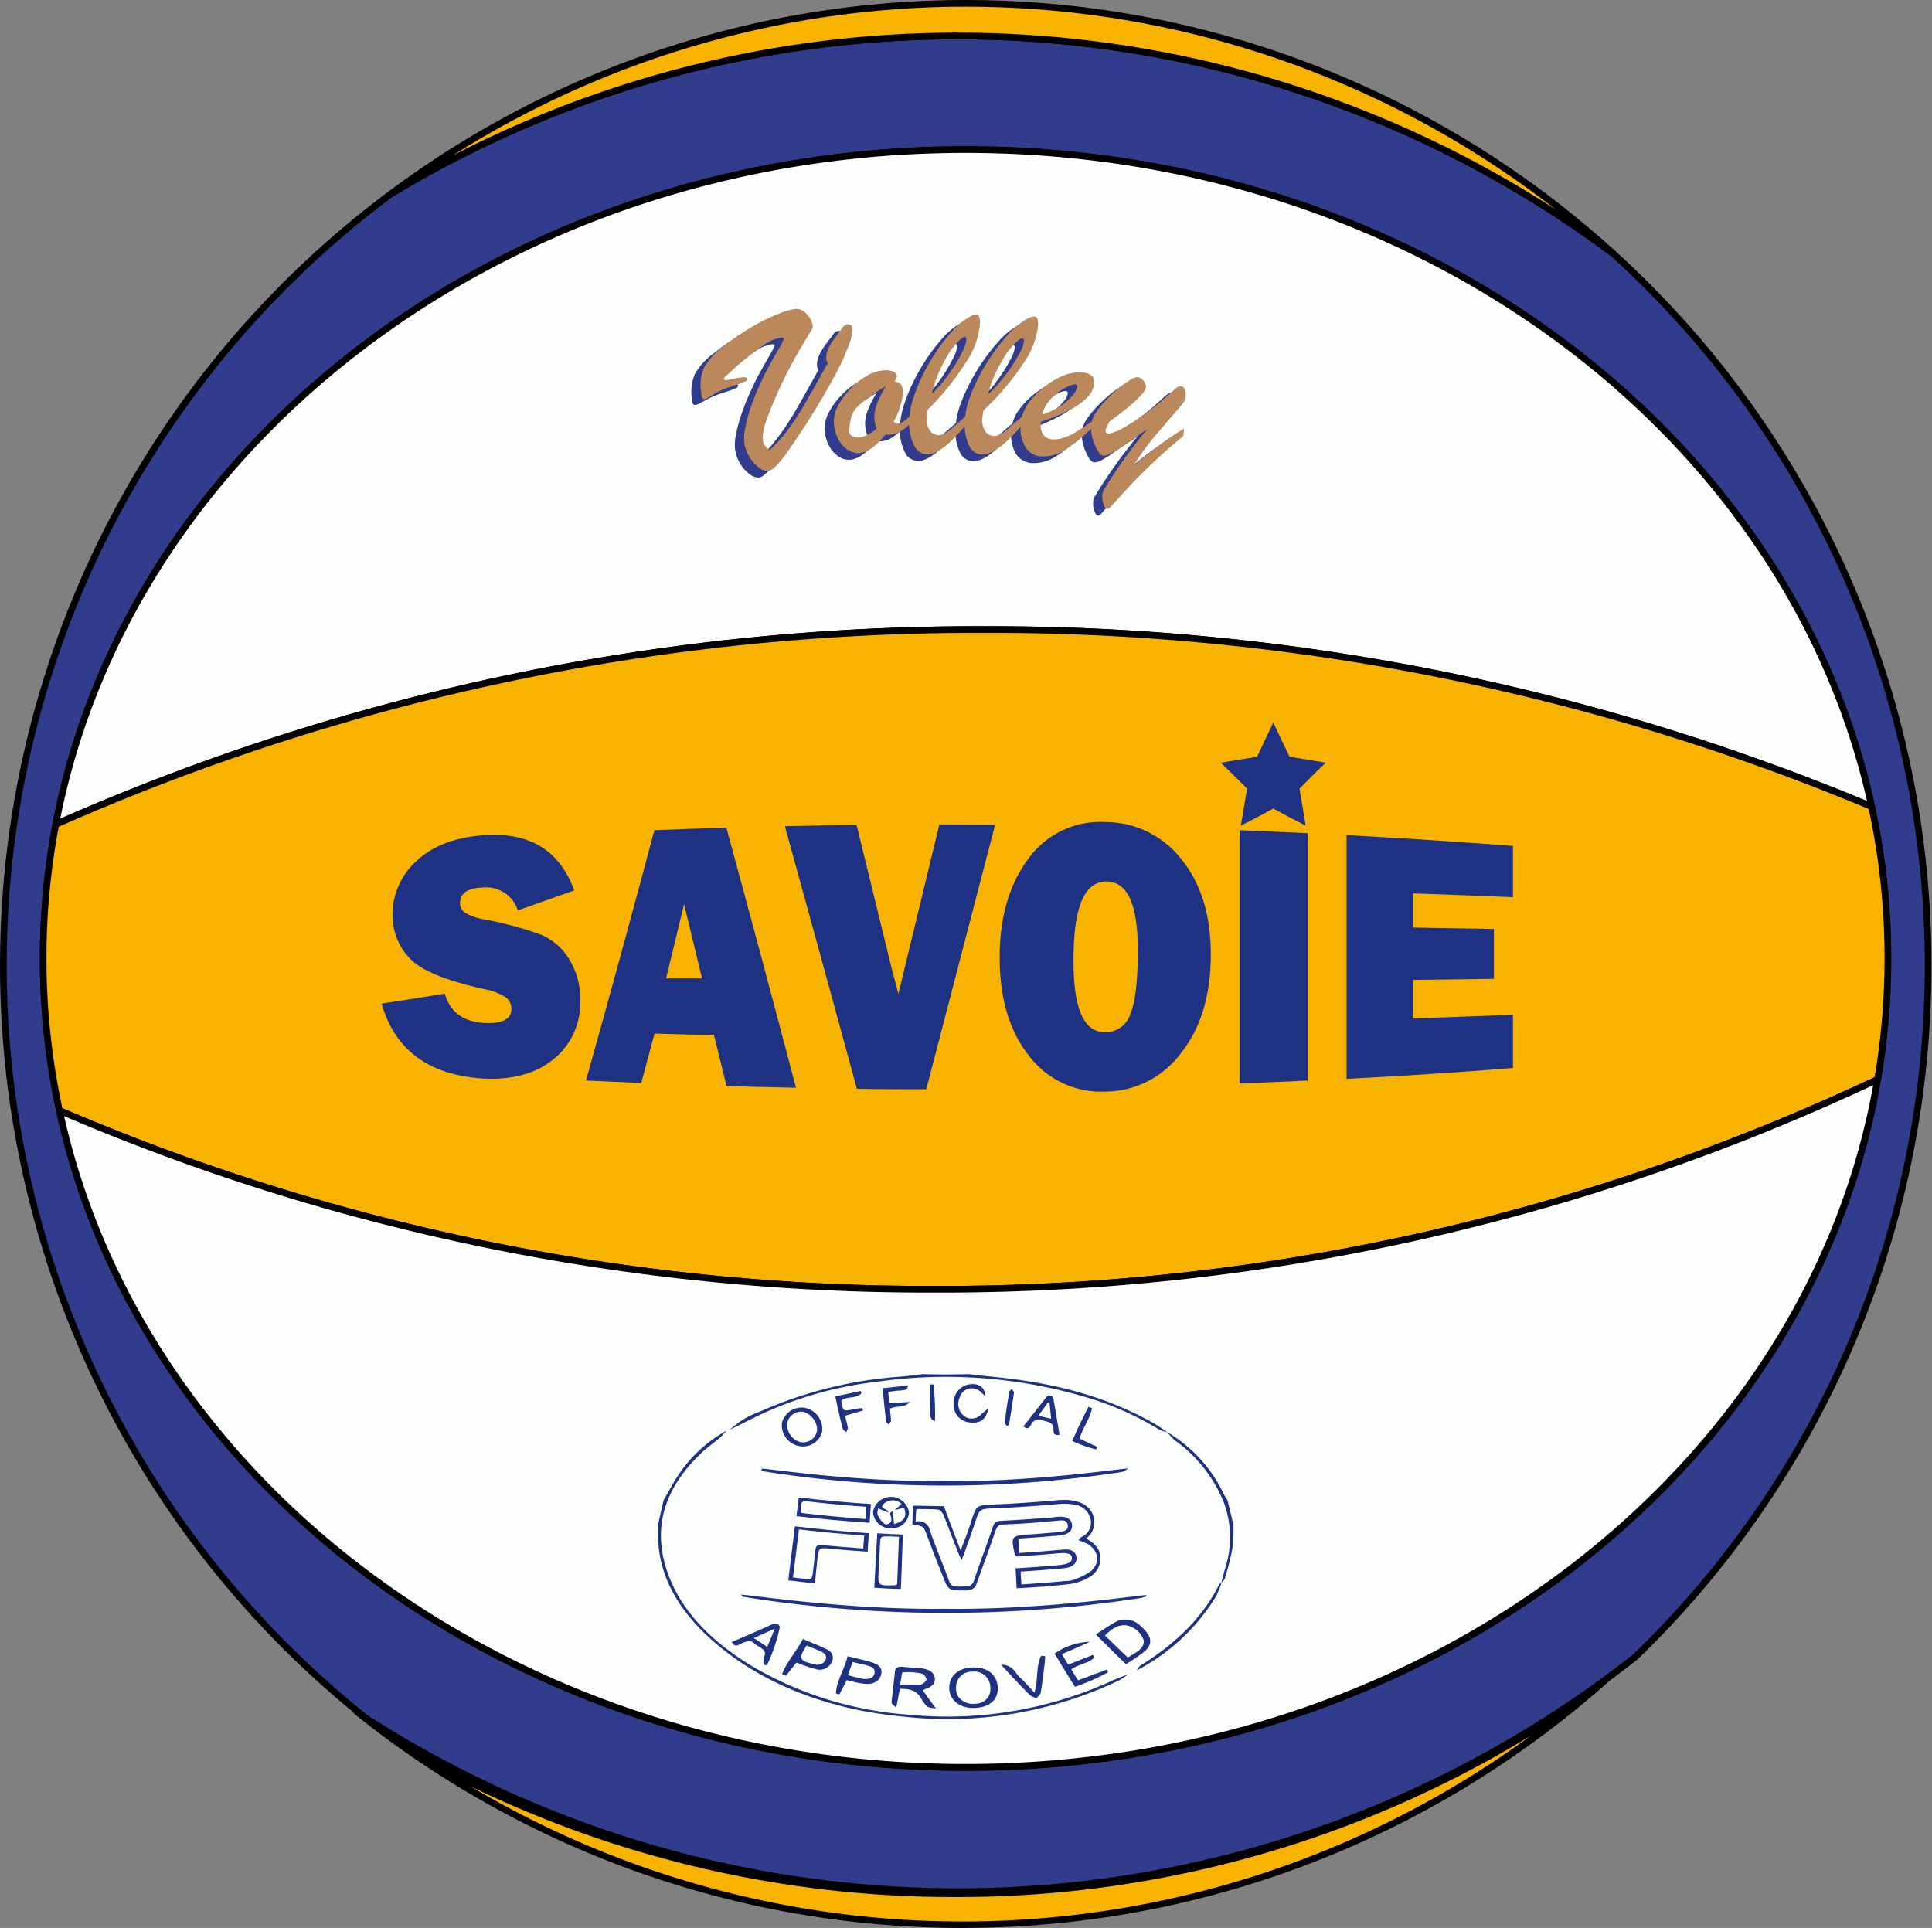 <svg id="Calque_1" data-name="Calque 1" xmlns="http://www.w3.org/2000/svg" viewBox="0 0 290.36 289.77"><rect x="0" y="0" width="290.36" height="289.77" fill="#808080" stroke="none"/><defs><style>.cls-1,.cls-3{fill:#f8b300;}.cls-2,.cls-6{fill:#313c8c;}.cls-2,.cls-3,.cls-4{stroke:#000;stroke-linecap:round;stroke-linejoin:round;}.cls-4{fill:#fdfffe;}.cls-5{fill:#1f3183;}.cls-7{fill:#bb885b;}</style></defs><path class="cls-1" d="M144.61,289.27a143.73,143.73,0,0,1-83.55-26.42,166,166,0,0,0,82.31,21.78,164.77,164.77,0,0,0,95.94-30.43A145,145,0,0,1,144.61,289.27Z"/><path d="M230.09,260.86a144.65,144.65,0,0,1-159.38,7.63,166.38,166.38,0,0,0,72.66,16.64,165.16,165.16,0,0,0,86.72-24.27m17.13-13.25a165.9,165.9,0,0,1-194.5,9.56,145.88,145.88,0,0,0,194.5-9.56Z"/><path class="cls-2" d="M288.28,124.28a144.37,144.37,0,0,0-45.79-86.13,164.7,164.7,0,0,0-183.75-9A144.62,144.62,0,0,0,55,258.24,164.67,164.67,0,0,0,245.82,249a144.25,144.25,0,0,0,43.32-90.17c.42-4.5.64-9.07.64-13.68A145,145,0,0,0,288.28,124.28Zm-6.09,38h0c-10,58.52-67.57,103.39-137.08,103.39-67.65,0-124-42.5-136.17-98.72a107.89,107.89,0,0,1-.55-43C19.33,66.34,76.38,22.48,145.1,22.48c67.66,0,124,42.52,136.19,98.75a108,108,0,0,1,.9,41Z"/><path class="cls-3" d="M242.49,38.15a164.7,164.7,0,0,0-183.75-9,144.66,144.66,0,0,1,183.75,9Z"/><path class="cls-4" d="M281.29,121.23A342.8,342.8,0,0,0,147.9,94.62,342,342,0,0,0,8.38,123.89C19.33,66.34,76.38,22.48,145.1,22.48,212.76,22.48,269.11,65,281.29,121.23Z"/><path class="cls-3" d="M283.73,144.06a108.18,108.18,0,0,1-1.54,18.18h0A329.8,329.8,0,0,1,140.4,193.78,330.63,330.63,0,0,1,8.93,166.91a107.89,107.89,0,0,1-.55-43A342,342,0,0,1,147.9,94.62a342.8,342.8,0,0,1,133.39,26.61A107.81,107.81,0,0,1,283.73,144.06Z"/><path class="cls-4" d="M282.18,162.24c-10,58.52-67.57,103.39-137.08,103.39-67.65,0-124-42.5-136.17-98.72A330.63,330.63,0,0,0,140.4,193.78,329.8,329.8,0,0,0,282.18,162.24Z"/><path class="cls-5" d="M57.36,150.84q4.74-.71,9.49-1.49c.79,2.8,2.84,4.29,6.14,4.41q3.86.13,3.86-2.08a2.15,2.15,0,0,0-.89-1.82,9.37,9.37,0,0,0-3.19-1.2c-5.84-1.29-9.58-2.84-11.24-4.68A9.25,9.25,0,0,1,59,137.56a10.83,10.83,0,0,1,3.57-8.12c2.39-2.27,5.81-3.62,10.28-3.91,6.79-.45,11.27,2.3,13.45,8.3-2.82,1-5.65,2-8.47,3a5,5,0,0,0-5.34-3.43c-2.23.08-3.34.86-3.34,2.31a1.7,1.7,0,0,0,.75,1.49,8.91,8.91,0,0,0,2.93,1,51.92,51.92,0,0,1,8.49,2.29,9.1,9.1,0,0,1,4.2,3.65,11.19,11.19,0,0,1,1.68,6.18,10.84,10.84,0,0,1-4.1,8.95c-2.73,2.18-6.32,3.1-10.76,2.81C64.27,161.51,59.26,157.63,57.36,150.84Z"/><path class="cls-5" d="M109.19,163.23l-1.89-7.69c-3,0-6-.12-8.93-.19q-1,3.74-2,7.42c-2.77-.11-5.53-.24-8.3-.37,3.43-12.22,6.86-24.79,10.28-37.62,3.61-.14,7.22-.27,10.82-.37,3.49,12.83,7,25.89,10.46,39.08Q114.41,163.39,109.19,163.23Zm-9.08-16.18,5.4,0q-1.35-5.6-2.7-11.15Q101.46,141.51,100.11,147.05Z"/><path class="cls-5" d="M149.56,123.94c-3.45,13.23-6.9,26.52-10.35,39.78-3.48,0-7,0-10.43-.08-3.61-13.26-7.22-26.45-10.82-39.46,3.59-.08,7.19-.14,10.78-.18q2.64,10.77,5.28,21.61.54,1.92,1,3.78,3.08-12.72,6.16-25.48C144,123.91,146.75,123.92,149.56,123.94Z"/><path class="cls-5" d="M166.14,164.07a13.61,13.61,0,0,1-11.47-5.36c-2.95-3.67-4.43-8.64-4.43-14.85,0-5.94,1.41-10.85,4.24-14.69a13.36,13.36,0,0,1,11.76-5.61,14.45,14.45,0,0,1,11.35,5.64c2.92,3.63,4.38,8.35,4.38,14.24,0,6.09-1.47,11-4.42,14.76A14.29,14.29,0,0,1,166.14,164.07Zm0-8.92a3.93,3.93,0,0,0,3.73-2.7c.76-1.78,1.13-5,1.13-9.71q0-10.19-4.66-10.25c-3.36-.05-5,3.86-5,11.69Q161.26,155.2,166.09,155.15Z"/><path class="cls-5" d="M196.52,125.23v37.18l-10.23.45V124.78Q191.4,125,196.52,125.23Z"/><path class="cls-5" d="M227.38,152.52v8q-12.51,1-25,1.63V125.53q12.53.66,25,1.62v7.7q-7.5-.32-15-.57v5.14q6.07.09,12.14.21v7.49l-12.14.16v5.79Q219.88,152.82,227.38,152.52Z"/><path class="cls-5" d="M191.36,121.53c-1.63.89-3.25,1.75-4.87,2.55q.47-2.76.93-5.55c-1.32-1.33-2.63-2.65-3.94-3.9l5.44-.89,2.44-5.15c.81,1.71,1.62,3.44,2.44,5.15l5.44.89c-1.31,1.25-2.63,2.57-3.94,3.9q.47,2.79.93,5.55C194.61,123.28,193,122.42,191.36,121.53Z"/><path class="cls-5" d="M99.75,225.44c.86-1.42,1.59-2.92,2.57-4.27a20.4,20.4,0,0,1,6.87-6.13,11.12,11.12,0,0,1-.94,1c-.9.78-1.91,1.46-2.77,2.28-5.56,5.26-7.78,11.4-4.86,18.82,2.14,5.4,6.58,9.75,12.3,13.23a53.87,53.87,0,0,0,23.43,7.33,59.61,59.61,0,0,0,30.6-5c.83-.39,1.72-.7,2.58-1.06a10.15,10.15,0,0,1-1.33.92A59.87,59.87,0,0,1,135.67,258c-10.72-1-20.56-4.6-28-10.91-5.43-4.58-8.69-10-8.76-16.1,0-.6,0-1.2,0-1.8C99.15,228,99.45,226.7,99.75,225.44Z"/><path class="cls-5" d="M145.61,206.54c1.23.15,2.46.28,3.7.4,8.39.83,16.29,2.61,24,6.93.75.42,1.44.94,2.16,1.41a6.31,6.31,0,0,1-1.33-.45,45.11,45.11,0,0,0-11-4.85,73.82,73.82,0,0,0-31.57-2.27,56.51,56.51,0,0,0-17.71,5.11c-1.38.67-2.74,1.38-4.14,2.05a12.31,12.31,0,0,1,4.37-2.65,62.53,62.53,0,0,1,21.14-5.3c1.14-.09,2.28-.24,3.42-.38Q142.11,206.62,145.61,206.54Z"/><path class="cls-5" d="M175.42,215.25a21.55,21.55,0,0,1,8.55,9.41,6.44,6.44,0,0,0,.5.78c.31,1.26.61,2.52.91,3.78a27.28,27.28,0,0,1-.18,3.61,41.47,41.47,0,0,1-1.12,4.42c-.07.24-.35.46-.54.69.2-.73.37-1.46.58-2.18A15.26,15.26,0,0,0,184,226a21.13,21.13,0,0,0-7.47-9.54A10.61,10.61,0,0,1,175.42,215.25Z"/><path class="cls-5" d="M170.81,251.08c.21-.26.34-.6.63-.78,5.28-3.25,9.37-7.28,11.79-12.15.05-.11.23-.18.35-.27a13.51,13.51,0,0,1-.79,2A30.49,30.49,0,0,1,170.81,251.08Z"/><path class="cls-5" d="M152.63,235.72c2.2-.13,4.34-.29,6.47-.48,1.48-.14,2-.45,2-1.08s-.67-.83-2.13-.69c-2.11.2-4.23.35-6.23.46-.16-.18-.21-.21-.22-.25-.63-2.89-.62-2.86,2.76-3.09,1.35-.1,2.69-.21,4-.34.72-.07,1.32-.32,1.19-1.05s-.7-.72-1.35-.66c-2.76.27-5.53.5-8.3.59-.87,0-1,.45-1.23,1-.86,2.58-1.84,5.13-2.74,7.71-.29.84-.68,1.21-1.81,1.21-2.44,0-2.46,0-3.23-1.85-.87-2.14-1.7-4.3-2.5-6.45-.51-1.37-.51-1.36-2.18-1.62,0-.89.05-1.8.08-2.82,1.5,0,3,.07,4.66.07.75,2.06,1.55,4.2,2.51,6.67.62-1.66,1.15-3,1.59-4.39.77-2.44.75-2.43,3.55-2.54,3-.13,6.07-.34,9.1-.61a11.18,11.18,0,0,1,1.73-.07c1.64.11,3.1.58,3.8,2a3,3,0,0,1-.93,3.8c1.2.66,2.07,1.45,2.14,2.72a3.23,3.23,0,0,1-1.92,3.23,7.62,7.62,0,0,1-2.49.87c-2.67.34-5.36.51-8.16.66C152.74,237.74,152.69,236.81,152.63,235.72Zm-15-7a1.64,1.64,0,0,1,2.11,1.29c.88,2.57,2,5.1,2.91,7.66.36,1,1.18.78,2,.78s1.43,0,1.73-.87c.82-2.55,1.8-5,2.66-7.59.46-1.36.46-1.36,2-1.44,2.12-.11,4.25-.25,6.37-.43.63,0,1.27-.14,1.91-.16,1.06,0,1.69.4,1.79,1.19s-.4,1.38-1.45,1.57a14.39,14.39,0,0,1-1.61.16c-1.65.15-3.31.27-5,.37.05.79.08,1.41.13,2.17l1.68-.11c1.69-.11,3.38-.28,5.07-.41,1.1-.08,1.74.34,1.85,1.14s-.44,1.41-1.47,1.61a12.53,12.53,0,0,1-1.49.15c-1.81.17-3.62.3-5.42.41,0,.72.08,1.28.12,1.93,2.26-.14,4.38-.3,6.49-.5a4.87,4.87,0,0,0,1.17-.14,10.71,10.71,0,0,0,2.74-1.32c1.63-1.38,1.1-3.47-.85-4.3-.3-.13-.62-.25-.91-.36,0-.16,0-.21.08-.24a1.34,1.34,0,0,1,.34-.29,2.32,2.32,0,0,0,1.32-2.66,2.83,2.83,0,0,0-2.5-2.19,8.36,8.36,0,0,0-2.18-.09c-3.25.28-6.5.52-9.76.65-2.25.09-2.23.08-2.89,2.05s-1.28,3.68-2.05,5.76c-.25-.55-.39-.85-.51-1.15-.76-1.88-1.46-3.77-2.2-5.64-.14-.33-.52-.79-.84-.82-1.06-.11-2.14-.06-3.24-.09C137.64,227.56,137.63,228.06,137.61,228.74Z"/><path class="cls-5" d="M114.48,220.74c.46-.09,13.73,2,27.13,1.87,13.4.2,26.92-1.9,27.92-1.9a3.32,3.32,0,0,1-.78.49,12.22,12.22,0,0,1-1.37.22,174.35,174.35,0,0,1-50.85,0l-2.1-.33C114.45,221,114.46,220.85,114.48,220.74Z"/><path class="cls-5" d="M111.33,239.68c.72-.08,15.65,2.31,30.55,2.12,14.91.22,29.79-2.13,30.4-2.05,0,.05,0,.1,0,.14a.19.19,0,0,1-.12.09,6.09,6.09,0,0,1-.81.22,193,193,0,0,1-59.69-.2C111.6,240,111.53,239.87,111.33,239.68Z"/><path class="cls-5" d="M130.57,230.44c-.06.94-.11,1.76-.17,2.78-1.89-.12-3.71-.27-5.53-.44s-1.79-.17-2,1.32c-.14,1.27-.26,2.55-.4,3.88-1.41-.14-2.62-.28-4-.45.33-2.66.66-5.33,1-8.12C123.15,229.85,126.8,230.2,130.57,230.44Zm-.69.35c-3.37-.23-6.57-.53-9.81-.92l-.89,7.23c.58.07,1,.13,1.45.17,1.41.15,1.42.14,1.55-1s.21-2,.33-3,.14-1.12,1.49-1c1.88.17,3.77.34,5.74.47C129.79,232,129.83,231.46,129.88,230.79Z"/><path class="cls-5" d="M135.23,253.85c-.16.85-.31,1.68-.53,2.81-.43-.42-.73-.59-.71-.73.14-1.56.35-3.12.51-4.69.06-.59.45-.78,1.18-.71.89.09,1.78.12,2.67.21s1.88.39,2.1,1.26-.21,1.44-1.23,1.8a5.58,5.58,0,0,0-.54.25c.59.83,1.18,1.66,2,2.76-.67-.14-1.13-.13-1.31-.3a4.76,4.76,0,0,1-.91-1.2C137.9,254.3,137,253.75,135.23,253.85Zm0-.68a22.71,22.71,0,0,0,3,.05,1.43,1.43,0,0,0,1-.71,1.07,1.07,0,0,0-.65-.95,9,9,0,0,0-2.92-.19C135.5,251.4,135.47,252.4,135.27,253.17Z"/><path class="cls-5" d="M130.88,226.06c-.07,1-.12,1.84-.18,2.82-3.66-.23-7.27-.57-11-1,.12-.9.23-1.79.35-2.8C123.61,225.48,127.16,225.82,130.88,226.06Zm-.7.41c-3.05-.2-6-.48-9-.83-.55-.07-.77.18-.81.61s0,.72,0,1.14c3.27.4,6.47.7,9.73.92C130.1,227.7,130.13,227.17,130.18,226.47Z"/><path class="cls-5" d="M169.23,250.14c-1.57-1.51-3-2.94-4.54-4.49.9-.56,1.72-1.16,2.62-1.66a3.18,3.18,0,0,1,3.63,0,6.48,6.48,0,0,1,1.62,1.69c.6.93.32,1.89-.73,2.68C171,249,170.18,249.52,169.23,250.14Zm.24-1c1.21-.75,2.54-1.31,2.42-2.6a3.38,3.38,0,0,0-2.65-2.25c-1.46-.12-2.29.72-3.19,1.51C167.2,246.91,168.3,248,169.47,249.1Z"/><path class="cls-5" d="M142.66,253.73c0-1.87,1.37-3.06,3.57-3.11s3.62,1.1,3.72,3-1.27,3-3.47,3.09S142.68,255.53,142.66,253.73Zm1,.06a4,4,0,0,0,.22,1,2.7,2.7,0,0,0,2.7,1.28,2.22,2.22,0,0,0,2.23-1.72,3.62,3.62,0,0,0,0-1.09,2.41,2.41,0,0,0-2.76-2A2.31,2.31,0,0,0,143.7,253.79Z"/><path class="cls-5" d="M131.84,230.46c1.32.08,2.54.13,3.85.18-.1,2.73-.19,5.39-.29,8.18-1.27,0-2.58-.1-4-.18C131.53,236,131.68,233.3,131.84,230.46Zm3.27.52-1.43-.06c-1.34,0-1.35-.06-1.42,1.08-.08,1.42-.15,2.84-.22,4.27-.11,2.06-.11,2.07,2.46,2,.1,0,.19-.08.34-.16C134.93,235.82,135,233.49,135.11,231Z"/><path class="cls-5" d="M163.81,246.76c-1.55.71-2.81,1.26-4.21,1.86.32.56.6,1,.92,1.58,1.33-.51,2.53-1,3.72-1.46l.26.36c-.82.9-2.41,1-3.49,1.81.29.49.59,1,1,1.64,1.5-.54,2.91-1.06,4.31-1.61l.24.39a32.9,32.9,0,0,1-5,2.21c-1.09-1.74-2.09-3.37-3.07-5A9.8,9.8,0,0,1,163.81,246.76Z"/><path class="cls-5" d="M121,211.6a3.26,3.26,0,0,1,2.56,3.54,2.94,2.94,0,0,1-3.39,2.22,3.2,3.2,0,0,1-2.65-3.54A3.07,3.07,0,0,1,121,211.6Zm1.8,3.45a2.85,2.85,0,0,0-2.07-2.85,2.12,2.12,0,0,0-2.41,1.7,2.69,2.69,0,0,0,2,2.86A2.11,2.11,0,0,0,122.78,215.05Z"/><path class="cls-5" d="M117.54,251.61c.7-1.84,2.15-3.39,3.13-5.27,1.28.56,2.46,1,3.56,1.54a1.39,1.39,0,0,1,.75,2,2,2,0,0,1-2.36,1,25.34,25.34,0,0,1-2.92-1l-1.59,2Zm3.7-4.28c-1.32,1.91-1.13,2.32,1.13,2.8a1.39,1.39,0,0,0,1.62-.5c.33-.51.16-1-.49-1.34S122.05,247.68,121.24,247.33Z"/><path class="cls-5" d="M127.27,252.53l-1.13,2.15-.51-.14c.06-1.93,1.31-3.61,1.75-5.61,1.33.34,2.48.56,3.57.9,1.31.4,1.73,1,1.45,1.95s-1.21,1.46-2.55,1.29C129,253,128.21,252.74,127.27,252.53Zm.16-.75c.78.2,1.44.41,2.12.53s1.6.06,1.85-.67-.27-1.13-1.12-1.33c-.67-.17-1.35-.32-2.14-.51C127.9,250.48,127.68,251.08,127.43,251.78Z"/><path class="cls-5" d="M114.76,250.22a3.18,3.18,0,0,1,.08-1.2c.55-1.13-.81-1.39-1.47-2s-1.22-.3-1.85-.05c-.47.18-1,.79-1.55-.18,2-.83,4-1.71,5.92-2.58.76-.34,1.42-.06,1.27.53a24.78,24.78,0,0,1-1.9,5.55Zm-1.45-4,2,1.31c.37-.9.7-1.67,1.13-2.74C115.25,245.32,114.39,245.71,113.31,246.2Z"/><path class="cls-5" d="M153.81,214.38c1.15-1.43,2.26-2.87,3.37-4.29a.61.61,0,0,1,1.16.27c.32,1.76.6,3.52.89,5.29-.94.18-.9-.41-.9-.82,0-1.13-.93-1.1-1.68-1.36a1.24,1.24,0,0,0-1.67.63C154.78,214.44,154.51,215,153.81,214.38Zm3.93-3.54-.28,0-1.41,1.95c.74.18,1.28.3,1.92.44C157.88,212.32,157.81,211.58,157.74,210.84Z"/><path class="cls-5" d="M148.11,209.88l-.64-.59a1.9,1.9,0,0,0-3.24.76,2.31,2.31,0,0,0,1,3,2,2,0,0,0,2.32-.56,10.36,10.36,0,0,1,1-.79c-.39,1.71-1.23,2.25-2.77,2.1a2.66,2.66,0,0,1-2.46-2.9,2.79,2.79,0,0,1,2.52-2.85C147.12,207.92,148,208.48,148.11,209.88Z"/><path class="cls-5" d="M136.62,227.33a2.54,2.54,0,0,1-2.72,2.37,2.58,2.58,0,0,1-2.69-2.46,2.74,2.74,0,0,1,5.41.09Zm-2.87.1.45-.37c.05.66.11,1.33.16,2,1.55-.37,2-1.19,1.5-2.45l-1.39.36,1-.9a1.34,1.34,0,0,0-.2-.21,1.93,1.93,0,0,0-2.43.15c-.85.84.76.75.66,1.31l-1.53-.59a5.83,5.83,0,0,0-.11.67c0,.55,1,1.85,1.41,1.73C134.32,228.82,133.9,228.08,133.75,227.43Z"/><path class="cls-5" d="M157.08,248.92c0,.44-.05.87-.1,1.3-.17,1.38-.33,2.76-.57,4.14,0,.31-.41.59-.62.89a3.36,3.36,0,0,1-1-.46c-1.43-1.43-2.79-2.89-4.36-4.61,1.93.12,2.1,1.26,2.82,1.91s1.38,1.43,2.22,2.31c.59-2,.18-3.82,1-5.53Z"/><path class="cls-5" d="M136.76,210.72c-.95,1-2,.47-3,1,0,.55.14,1.18.15,1.81,0,.19-.22.38-.33.58-.14-.15-.39-.3-.41-.46-.2-1.64-.36-3.28-.53-5,1.34-.13,2.58-.27,3.85-.42-.18.67-.18.67-1.25.77-.56,0-1.11.13-1.76.21.07.6.13,1.08.2,1.67C134.66,210.83,135.56,210.79,136.76,210.72Z"/><path class="cls-5" d="M129.69,212c-.82.25-1.65.49-2.7.79.15.59.33,1.19.43,1.8,0,.21-.15.46-.23.68-.18-.17-.48-.31-.53-.52-.41-1.56-.76-3.14-1.13-4.87,1.33-.27,2.58-.54,3.83-.82,0,.11.07.21.11.32-.72.91-2.1.42-3,1.1a1.78,1.78,0,0,0,0,.4c.27,1.21.27,1.2,1.51,1,.51-.1,1-.17,1.55-.26C129.62,211.76,129.66,211.9,129.69,212Z"/><path class="cls-5" d="M164.12,211.65c-.3,1.6-1.41,2.95-1.88,4.59l2.68,1.23-.18.39a20.51,20.51,0,0,1-3.59-1.28c.77-1.78,1.57-3.47,2.44-5.13Z"/><path class="cls-5" d="M140.3,208.08a41.82,41.82,0,0,1,.22,5.51c-.7-.3-.72-.3-.78-2.57,0-1,0-2,0-2.93Z"/><path class="cls-5" d="M151.28,214.31c-.1-.21-.32-.42-.29-.61.2-1.5.44-3,.68-4.48,0-.17.26-.3.39-.46.12.2.36.41.33.59-.22,1.63-.49,3.26-.77,4.88Z"/><path class="cls-6" d="M120.76,50.1a2.28,2.28,0,0,1-.38.81l-1.14,1.9c-.5.83-1.1,1.9-1.8,3.2s-1.39,2.73-2.09,4.31c-.8,1.81-1.36,3.23-1.69,4.25a7.11,7.11,0,0,0-.4,2.62,1.88,1.88,0,0,0,1.06,1.42,18.31,18.31,0,0,0,2.06-2.2,31.59,31.59,0,0,0,2-2.78c.66-1,1.41-2.29,2.28-3.83s1.65-2.94,2.34-4.22c0-.1-.09-.2-.14-.3a.6.6,0,0,1-.07-.26,3.29,3.29,0,0,1,.27-1.52,7.76,7.76,0,0,1,.8-1.41c.33-.46.83-1.11,1.49-2a.88.88,0,0,1,.68-.35c.44,0,.68.23.7.76a7.64,7.64,0,0,1-.59,2.49,34.37,34.37,0,0,1-1.84,4.05c-.81,1.55-1.82,3.3-3,5.25s-2.52,4-4,6.14-2.55,3.3-3.24,3.35a2.18,2.18,0,0,1-1.4-.52,5.42,5.42,0,0,1-1.45-1.63,5.49,5.49,0,0,1-.76-2.31,7.65,7.65,0,0,1,.15-2,24.11,24.11,0,0,1,.78-2.91,34.3,34.3,0,0,1,1.33-3.38c.53-1.18,1-2.15,1.44-2.93s.9-1.64,1.45-2.59a10,10,0,0,0,.81-1.54c0-.17-.14-.24-.39-.23a6.2,6.2,0,0,0-2.77,1.23,44.84,44.84,0,0,0-4.34,3.45q-1,.89-1.26,1.14c-.17.17-.25.31-.24.41s.13.19.36.17.42-.08,1-.2a11.17,11.17,0,0,1,1.32-.22c.54-.05.82,0,.84.2s-.09.29-.3.4a7.56,7.56,0,0,1-.9.36l-1.57.52a16.42,16.42,0,0,0-2.22,1,8.89,8.89,0,0,1-1.34.66c-.23,0-.38,0-.45-.19A2.78,2.78,0,0,1,104,60a6.88,6.88,0,0,1,.45-3.82,10.11,10.11,0,0,1,2.8-3.06A35.68,35.68,0,0,1,111.85,50a27.34,27.34,0,0,1,3.93-1.9,9.89,9.89,0,0,1,2.48-.68,2.16,2.16,0,0,1,1.62.82A3,3,0,0,1,120.76,50.1Z"/><path class="cls-6" d="M135.52,63.46c0,.38,0,.77,0,1.15a10.19,10.19,0,0,1-1.85,1.4,4.37,4.37,0,0,1-2,.32c-1.48,1.8-2.78,2.72-3.94,2.77a2.89,2.89,0,0,1-1.82-.56,4.37,4.37,0,0,1-1.37-1.66,5.88,5.88,0,0,1-.61-2.42,5,5,0,0,1,.63-2.46,10.73,10.73,0,0,1,1.87-2.57,10.93,10.93,0,0,1,2.54-2,5.75,5.75,0,0,1,2.58-.78,2.9,2.9,0,0,1,1.35.21.77.77,0,0,1,.51.68,1.3,1.3,0,0,1-.4.8,1.53,1.53,0,0,1,.95.43,2,2,0,0,1,.28,1.15,7.13,7.13,0,0,1-.37,2.07,10.47,10.47,0,0,1-1,2.37l.32.3h.27a1.27,1.27,0,0,0,.59-.16,3.57,3.57,0,0,0,.52-.31Zm-3.79-4.41c-1,.59-1.82,1.14-2.51,1.62a12.17,12.17,0,0,0-1.74,1.47,3.8,3.8,0,0,0-.93,1.46c-.24,1.29-.36,2-.35,2.09,0,.75.59,1.1,1.67,1.06a5.65,5.65,0,0,0,2.5-1.36,4.57,4.57,0,0,1-.35-1.52,5.66,5.66,0,0,1,.4-2.21A16.69,16.69,0,0,1,131.73,59.05Z"/><path class="cls-6" d="M144,63.29c0,.42,0,.84,0,1.26-2.51,3.13-4.47,4.72-6,4.73a2.19,2.19,0,0,1-2-1.3,7.43,7.43,0,0,1-.76-3.47,12.53,12.53,0,0,1,.79-4.16,27.4,27.4,0,0,1,2.28-4.89,28.2,28.2,0,0,1,3.06-4.31,10.76,10.76,0,0,1,3-2.56,1.92,1.92,0,0,1,.88-.29.51.51,0,0,1,.52.32,3.24,3.24,0,0,1,.11,1.09,12.32,12.32,0,0,1-2.15,5.81,39.84,39.84,0,0,1-5.7,7.06,7.24,7.24,0,0,0-.17,1.37,3,3,0,0,0,.5,1.77,1.59,1.59,0,0,0,1.36.68,1.72,1.72,0,0,0,.95-.34,8.87,8.87,0,0,0,1.09-.82Zm-5.35-3.09a19.6,19.6,0,0,0,1.81-2,28.47,28.47,0,0,0,1.67-2.37,21.86,21.86,0,0,0,1.25-2.27,4.18,4.18,0,0,0,.46-1.51c0-.26-.09-.4-.29-.4a1.08,1.08,0,0,0-.42.19,10.61,10.61,0,0,0-2.53,3.33A18.23,18.23,0,0,0,138.66,60.2Z"/><path class="cls-6" d="M152.38,63.48l0,1.27c-2.59,3.06-4.59,4.59-6.12,4.57A2.2,2.2,0,0,1,144.27,68a7.41,7.41,0,0,1-.68-3.48,12.61,12.61,0,0,1,.9-4.14,29.67,29.67,0,0,1,5.58-9.06,10.86,10.86,0,0,1,3.06-2.48,2,2,0,0,1,.89-.27.51.51,0,0,1,.51.34,3.37,3.37,0,0,1,.08,1.08,12.16,12.16,0,0,1-2.3,5.76,39.81,39.81,0,0,1-5.88,6.91,7.84,7.84,0,0,0-.2,1.37,3,3,0,0,0,.46,1.78,1.56,1.56,0,0,0,1.34.71,1.72,1.72,0,0,0,1-.31,9.41,9.41,0,0,0,1.1-.8C150.48,65.06,151.24,64.42,152.38,63.48Zm-5.27-3.22A19.14,19.14,0,0,0,149,58.32,26.06,26.06,0,0,0,150.69,56,19.78,19.78,0,0,0,152,53.76a4.3,4.3,0,0,0,.5-1.51c0-.26-.08-.39-.28-.4a1.1,1.1,0,0,0-.43.17,10.91,10.91,0,0,0-2.61,3.27A18.11,18.11,0,0,0,147.11,60.26Z"/><path class="cls-6" d="M155,64.39c0,.14,0,.29,0,.43a2.27,2.27,0,0,0,.45,1.59,1.74,1.74,0,0,0,1.31.63,4.63,4.63,0,0,0,1.82-.3,10.08,10.08,0,0,0,1.9-.93c.64-.39,1.43-.93,2.37-1.59,0,.34-.05.69-.07,1a23.64,23.64,0,0,1-4,3.32,6.19,6.19,0,0,1-3.59,1.06,3,3,0,0,1-2.42-1.28,5.17,5.17,0,0,1-.8-3.27,6.17,6.17,0,0,1,1-3.22,12.08,12.08,0,0,1,3-3,10.61,10.61,0,0,1,2.82-1.53,6.19,6.19,0,0,1,2.47-.42,2.18,2.18,0,0,1,1.33.45,1.24,1.24,0,0,1,.42,1.13,3.43,3.43,0,0,1-1,2.09,9.91,9.91,0,0,1-2.7,1.95A28.16,28.16,0,0,1,155,64.39Zm.23-1.1a10.77,10.77,0,0,0,2.83-1.35,8.06,8.06,0,0,0,1.79-1.6,2.55,2.55,0,0,0,.62-1.16.33.33,0,0,0-.36-.41,2.86,2.86,0,0,0-1.08.33,8.63,8.63,0,0,0-1.53.95,7,7,0,0,0-1.41,1.42A4.49,4.49,0,0,0,155.26,63.29Z"/><path class="cls-6" d="M171,65.54c-1.13.76-2.26,1.52-3.38,2.29C166,69,165,69.53,164.49,69.49s-.9-.58-1.33-1.63a6.32,6.32,0,0,1-.58-2.72,4,4,0,0,1,.43-1.63,11.33,11.33,0,0,1,1.2-1.67,21.45,21.45,0,0,1,2.29-2.29,15,15,0,0,1,1.92-1.42,2.54,2.54,0,0,1,1.13-.46,1.36,1.36,0,0,1,.91.56,1.44,1.44,0,0,1,.38,1,2.26,2.26,0,0,1-.59,1,15.76,15.76,0,0,1-1.73,1.68,39.37,39.37,0,0,1-3.16,2.4c-.14.3-.28.6-.41.91a1,1,0,0,0-.18.46.42.42,0,0,0,.44.5,6.83,6.83,0,0,0,2.43-1,33.5,33.5,0,0,0,4.29-2.9c.62-.48,1.13-.9,1.54-1.27s.79-.72,1.13-1a7.29,7.29,0,0,1,.83-.73A.94.94,0,0,1,176,59a.69.69,0,0,1,.67.43,2.23,2.23,0,0,1-.43,2.33c-.34.43-1,1.16-1.86,2.18s-1.79,2.09-2.68,3.2-1.79,2.38-2.71,3.79l1.17-.92c.74-.58,1.53-1.19,2.36-1.82s1.52-1.12,2.06-1.5,1.21-.8,2-1.28c-.05.37-.09.75-.13,1.13q-2.66,2.2-4.78,4.23c-1.42,1.35-2.5,2.45-3.26,3.27l-1.33,1.45c-.34.37-.65.72-.93,1s-.5.58-.68.76a.74.74,0,0,1-.42.25c-.24,0-.43-.28-.59-.76a3.43,3.43,0,0,1-.18-1.27,1.93,1.93,0,0,1,.25-.86A73.87,73.87,0,0,1,171,65.54Z"/><path class="cls-7" d="M122.16,49.1a2.63,2.63,0,0,1-.39.81l-1.14,1.9c-.5.83-1.1,1.9-1.8,3.2s-1.39,2.73-2.09,4.31c-.8,1.81-1.36,3.23-1.69,4.25a6.9,6.9,0,0,0-.4,2.62,1.88,1.88,0,0,0,1.06,1.42,18.31,18.31,0,0,0,2.06-2.2,31.59,31.59,0,0,0,2-2.78c.66-1,1.41-2.29,2.28-3.83s1.65-2.94,2.34-4.22c0-.1-.09-.2-.14-.3a.6.6,0,0,1-.07-.26,3.29,3.29,0,0,1,.27-1.52,7.76,7.76,0,0,1,.8-1.41c.33-.46.83-1.11,1.49-2a.88.88,0,0,1,.68-.35c.44,0,.68.23.7.76a7.64,7.64,0,0,1-.59,2.49,34.37,34.37,0,0,1-1.84,4.05c-.81,1.55-1.82,3.3-3,5.25s-2.52,4-4,6.14-2.55,3.3-3.24,3.35a2.18,2.18,0,0,1-1.4-.52,5.55,5.55,0,0,1-1.45-1.63,5.49,5.49,0,0,1-.76-2.31,7.65,7.65,0,0,1,.15-2,24.11,24.11,0,0,1,.78-2.91,32,32,0,0,1,1.33-3.38c.53-1.18,1-2.15,1.44-2.93s.9-1.64,1.45-2.59a10,10,0,0,0,.81-1.54c0-.17-.14-.24-.39-.23a6.2,6.2,0,0,0-2.77,1.23,44.84,44.84,0,0,0-4.34,3.45c-.67.59-1.08,1-1.26,1.14s-.25.31-.24.41.13.19.36.17.42-.08,1-.2a11.17,11.17,0,0,1,1.32-.22c.54-.05.82,0,.84.2s-.09.29-.3.4a7.56,7.56,0,0,1-.9.36l-1.57.52a16.42,16.42,0,0,0-2.22,1A8.89,8.89,0,0,1,106,60c-.23,0-.38,0-.45-.19a2.78,2.78,0,0,1-.17-.78,6.88,6.88,0,0,1,.45-3.82,10.11,10.11,0,0,1,2.8-3.06A35.68,35.68,0,0,1,113.24,49a27.34,27.34,0,0,1,3.93-1.9,9.89,9.89,0,0,1,2.48-.68,2.16,2.16,0,0,1,1.62.82A3,3,0,0,1,122.16,49.1Z"/><path class="cls-7" d="M136.91,62.46c0,.38,0,.77,0,1.15a10.19,10.19,0,0,1-1.85,1.4,4.35,4.35,0,0,1-2,.32c-1.48,1.8-2.78,2.72-3.94,2.77a2.89,2.89,0,0,1-1.82-.56,4.37,4.37,0,0,1-1.37-1.66,5.88,5.88,0,0,1-.61-2.42,5,5,0,0,1,.63-2.46,10.73,10.73,0,0,1,1.87-2.57,10.93,10.93,0,0,1,2.54-2,5.75,5.75,0,0,1,2.58-.78,2.9,2.9,0,0,1,1.35.21.77.77,0,0,1,.51.68,1.3,1.3,0,0,1-.4.8,1.53,1.53,0,0,1,1,.43,2,2,0,0,1,.28,1.15,7.13,7.13,0,0,1-.37,2.07,10.47,10.47,0,0,1-1,2.37l.32.3h.27a1.27,1.27,0,0,0,.59-.16,3.57,3.57,0,0,0,.52-.31Zm-3.79-4.41c-1,.59-1.82,1.13-2.51,1.62a12.17,12.17,0,0,0-1.74,1.47,3.8,3.8,0,0,0-.93,1.46c-.24,1.29-.36,2-.35,2.09,0,.75.59,1.1,1.67,1.06a5.65,5.65,0,0,0,2.5-1.36,4.57,4.57,0,0,1-.35-1.52,5.66,5.66,0,0,1,.4-2.21A16.69,16.69,0,0,1,133.12,58.05Z"/><path class="cls-7" d="M145.4,62.29v1.26c-2.51,3.13-4.47,4.72-6,4.73a2.19,2.19,0,0,1-2-1.3,7.46,7.46,0,0,1-.76-3.47,12.53,12.53,0,0,1,.79-4.16,27.4,27.4,0,0,1,2.28-4.89,28.2,28.2,0,0,1,3.06-4.31,10.76,10.76,0,0,1,3-2.56,1.89,1.89,0,0,1,.88-.29.51.51,0,0,1,.52.32,3.24,3.24,0,0,1,.11,1.09,12.32,12.32,0,0,1-2.15,5.81,39.84,39.84,0,0,1-5.7,7.06,7.24,7.24,0,0,0-.17,1.37,3,3,0,0,0,.5,1.77,1.59,1.59,0,0,0,1.36.68,1.72,1.72,0,0,0,1-.34,8.87,8.87,0,0,0,1.09-.82Zm-5.35-3.09a19.6,19.6,0,0,0,1.81-2,28.47,28.47,0,0,0,1.67-2.37,21.86,21.86,0,0,0,1.25-2.27,4.18,4.18,0,0,0,.46-1.51c0-.26-.09-.4-.29-.4a1.08,1.08,0,0,0-.42.19A10.61,10.61,0,0,0,142,54.18,18.23,18.23,0,0,0,140.05,59.2Z"/><path class="cls-7" d="M153.77,62.48l-.05,1.27c-2.59,3.06-4.59,4.59-6.12,4.57A2.2,2.2,0,0,1,145.66,67a7.41,7.41,0,0,1-.68-3.48,12.61,12.61,0,0,1,.9-4.14,29.67,29.67,0,0,1,5.58-9.06,10.86,10.86,0,0,1,3.06-2.48,2,2,0,0,1,.89-.27.51.51,0,0,1,.51.34A3.37,3.37,0,0,1,156,49a12.16,12.16,0,0,1-2.3,5.76,39.81,39.81,0,0,1-5.88,6.91,7.84,7.84,0,0,0-.2,1.37,3,3,0,0,0,.46,1.78,1.56,1.56,0,0,0,1.34.71,1.72,1.72,0,0,0,1-.31,9.41,9.41,0,0,0,1.1-.8C151.87,64.06,152.63,63.42,153.77,62.48Zm-5.27-3.22a19.14,19.14,0,0,0,1.85-1.94A26.06,26.06,0,0,0,152.08,55a19.78,19.78,0,0,0,1.31-2.23,4.3,4.3,0,0,0,.5-1.51c0-.26-.08-.39-.28-.4a1.1,1.1,0,0,0-.43.17,10.91,10.91,0,0,0-2.61,3.27A18.11,18.11,0,0,0,148.5,59.26Z"/><path class="cls-7" d="M156.42,63.39c0,.14,0,.29,0,.43a2.27,2.27,0,0,0,.45,1.59,1.74,1.74,0,0,0,1.31.63,4.63,4.63,0,0,0,1.82-.3,10.08,10.08,0,0,0,1.9-.93c.64-.39,1.43-.93,2.37-1.59,0,.34-.05.69-.07,1a23.64,23.64,0,0,1-4,3.32,6.19,6.19,0,0,1-3.59,1.06,3,3,0,0,1-2.42-1.28,5.17,5.17,0,0,1-.8-3.27,6.17,6.17,0,0,1,1-3.22,12.08,12.08,0,0,1,3-3,10.61,10.61,0,0,1,2.82-1.53A6.19,6.19,0,0,1,162.7,56a2.18,2.18,0,0,1,1.33.45,1.24,1.24,0,0,1,.42,1.13,3.43,3.43,0,0,1-1,2.09,9.91,9.91,0,0,1-2.7,1.95A28.16,28.16,0,0,1,156.42,63.39Zm.23-1.1a10.77,10.77,0,0,0,2.83-1.35,8.06,8.06,0,0,0,1.79-1.6,2.66,2.66,0,0,0,.62-1.16.33.33,0,0,0-.36-.41,2.86,2.86,0,0,0-1.08.33,8.63,8.63,0,0,0-1.53.95,7,7,0,0,0-1.41,1.42A4.49,4.49,0,0,0,156.65,62.29Z"/><path class="cls-7" d="M172.39,64.54c-1.13.76-2.26,1.52-3.38,2.29-1.59,1.14-2.63,1.7-3.13,1.66s-.9-.58-1.33-1.63a6.32,6.32,0,0,1-.58-2.72,4,4,0,0,1,.43-1.63,12.14,12.14,0,0,1,1.2-1.67,21.45,21.45,0,0,1,2.29-2.29,15,15,0,0,1,1.92-1.42,2.54,2.54,0,0,1,1.13-.46,1.36,1.36,0,0,1,.91.56,1.44,1.44,0,0,1,.38,1,2.26,2.26,0,0,1-.59,1,15.76,15.76,0,0,1-1.73,1.68,39.37,39.37,0,0,1-3.16,2.4c-.14.3-.28.6-.41.91a1,1,0,0,0-.18.46.42.42,0,0,0,.45.5,7,7,0,0,0,2.42-1,32.49,32.49,0,0,0,4.29-2.9c.62-.48,1.13-.9,1.54-1.27s.79-.72,1.13-1a7.29,7.29,0,0,1,.83-.73.91.91,0,0,1,.56-.23.69.69,0,0,1,.67.43,2.23,2.23,0,0,1-.43,2.33c-.34.43-1,1.16-1.86,2.18S174,65,173.08,66.14s-1.79,2.38-2.71,3.79l1.17-.92c.74-.58,1.53-1.19,2.36-1.82s1.52-1.13,2.06-1.5,1.21-.8,2-1.28c0,.37-.09.75-.13,1.13q-2.65,2.2-4.78,4.23c-1.42,1.35-2.5,2.45-3.26,3.27l-1.33,1.45c-.34.37-.65.72-.92,1s-.51.58-.69.76a.74.74,0,0,1-.42.25c-.24,0-.43-.28-.59-.76a3.43,3.43,0,0,1-.18-1.27,1.81,1.81,0,0,1,.25-.86A73.87,73.87,0,0,1,172.39,64.54Z"/></svg>